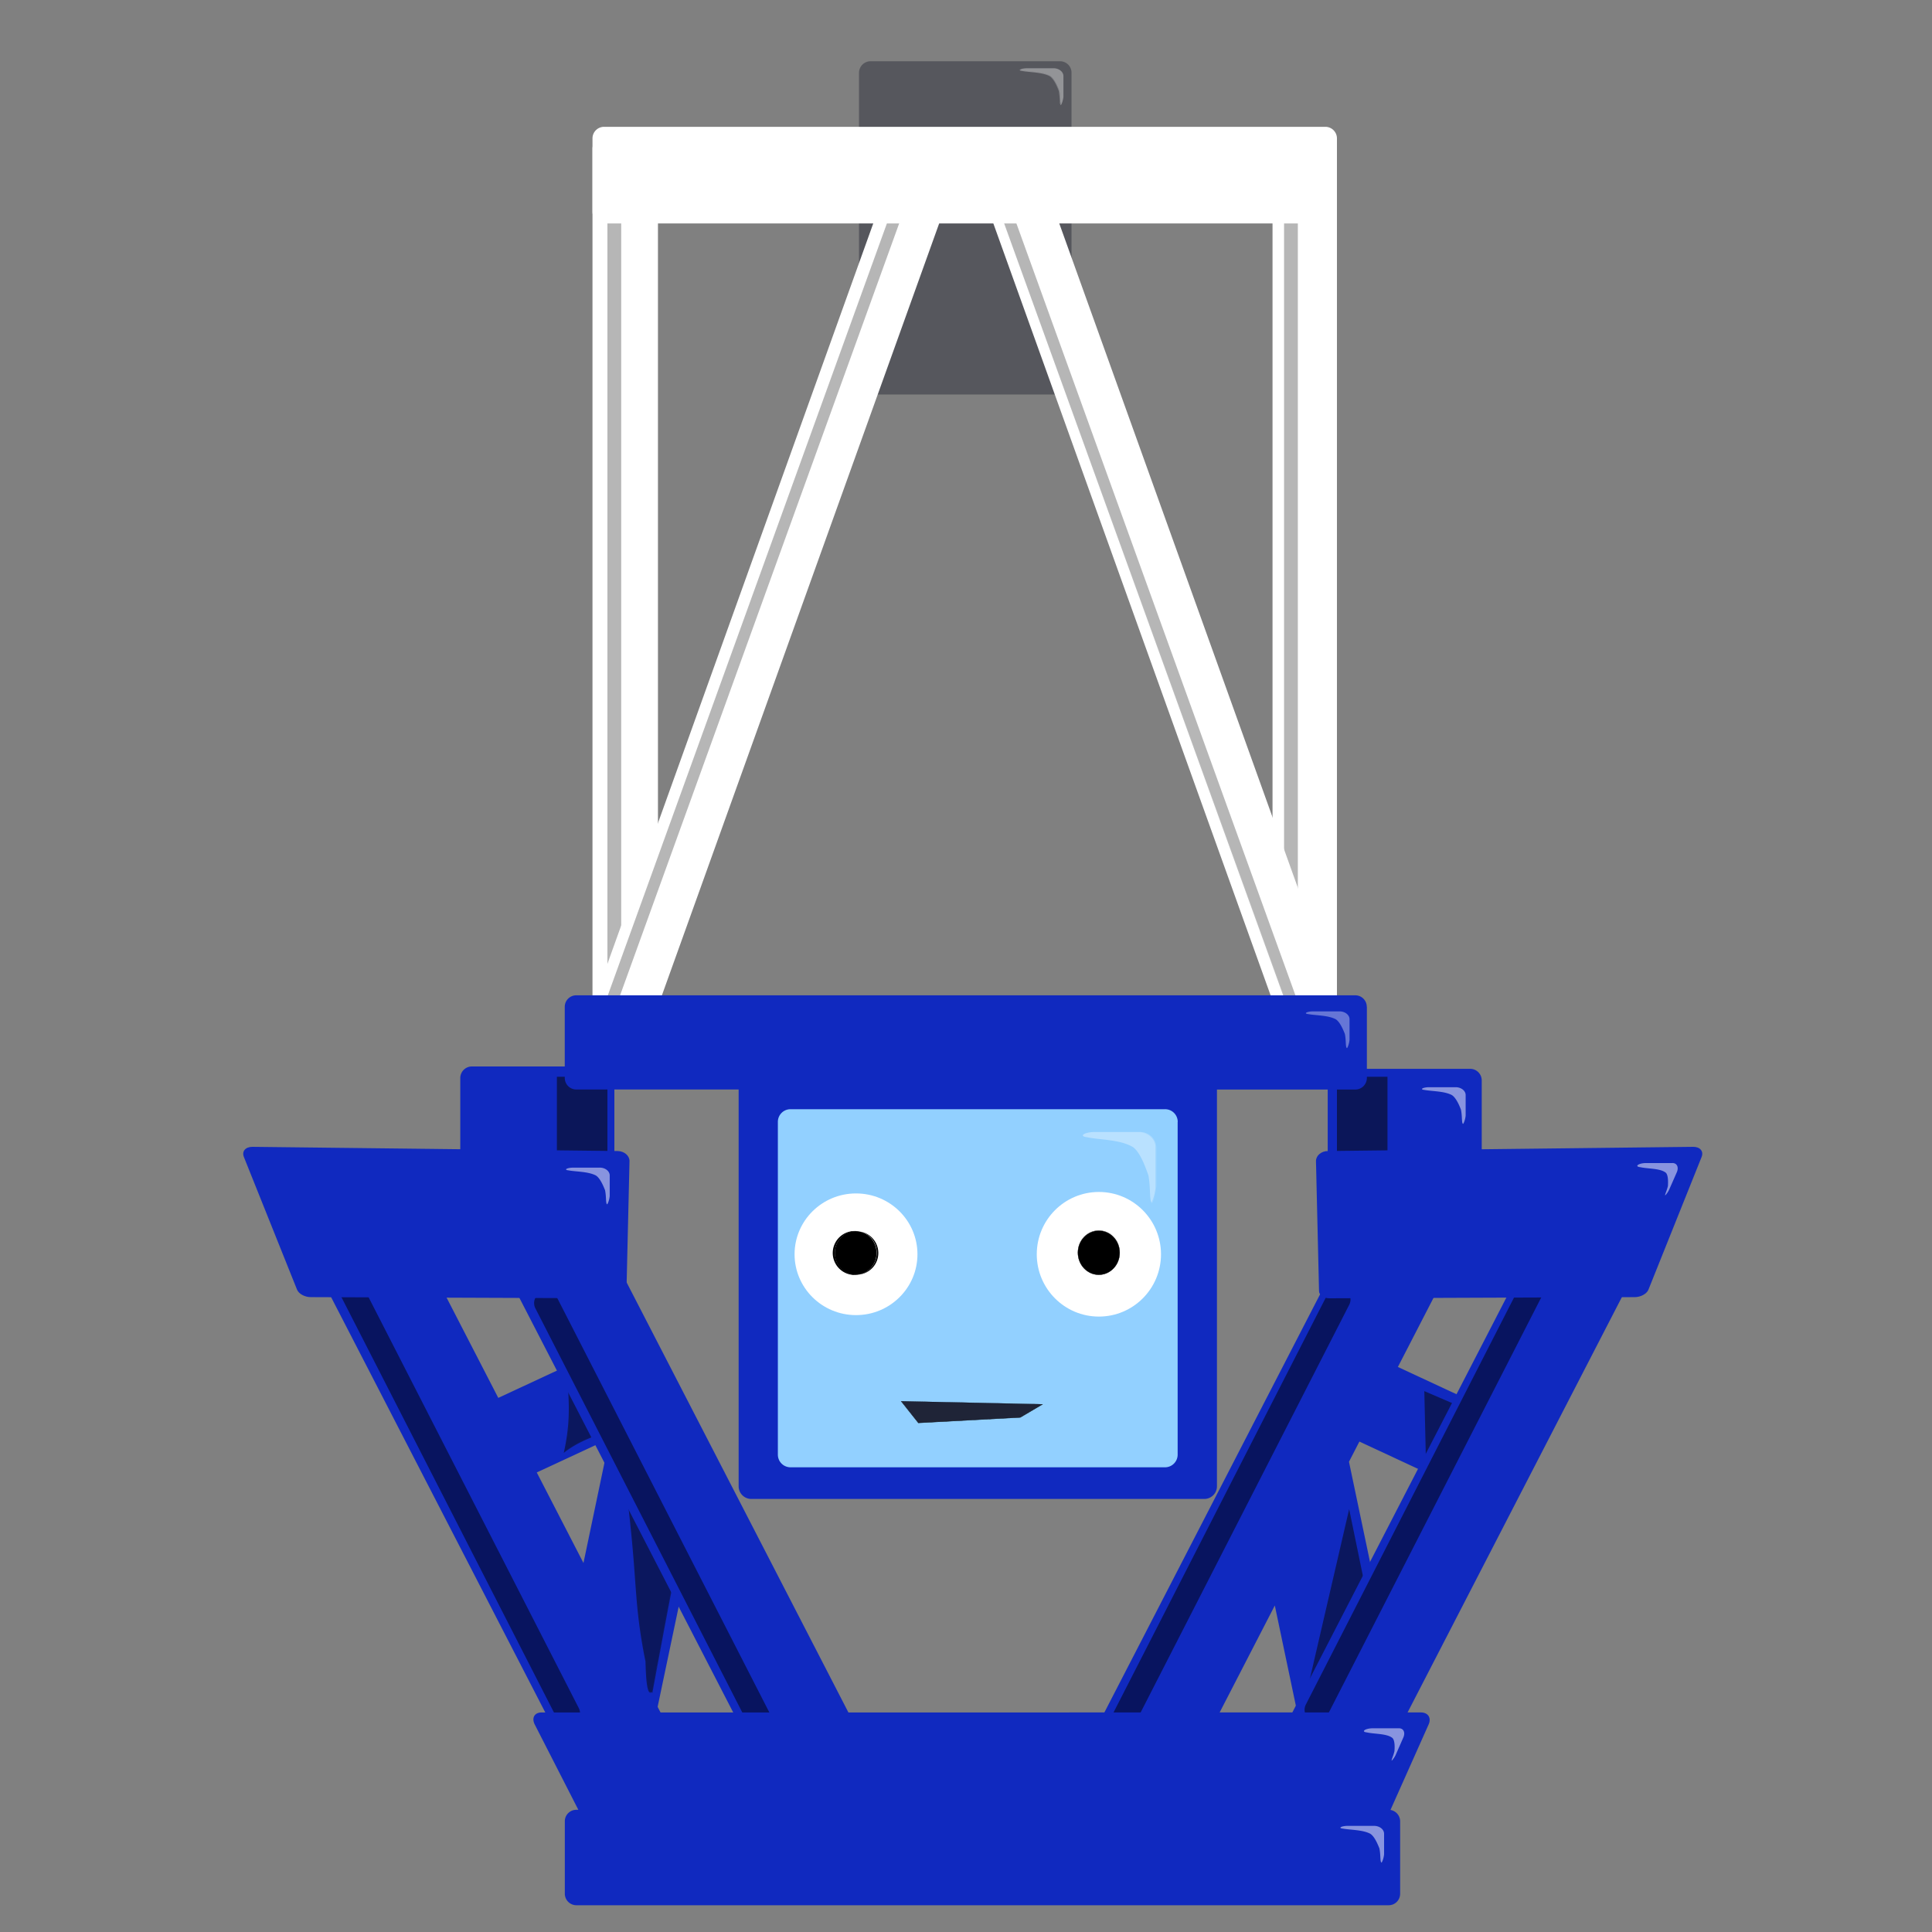 <svg xmlns="http://www.w3.org/2000/svg" viewBox="0 0 1000 1000"><rect x="0" y="0" width="1000" height="1000" fill="#808080" stroke="none"/><defs><style>.cls-1{fill:#1029bf;}.cls-2,.cls-4{fill:#090c1f;}.cls-2{opacity:0.6;}.cls-3,.cls-5{opacity:0.5;}.cls-4{opacity:0.63;}.cls-11,.cls-5,.cls-7,.cls-9{fill:#fff;}.cls-6{fill:#56575d;}.cls-7{fill-rule:evenodd;}.cls-8{fill:#a1a1a1;opacity:0.78;}.cls-10{fill:#92d0ff;}.cls-11{opacity:0.36;}.cls-12{fill:#1f2437;}</style></defs><title>2m flat with face</title><g id="telescope_bottom" data-name="telescope bottom"><path class="cls-1" d="M773.15,730.61l-49.61-23.07L758.37,640a5.16,5.16,0,0,0-2.4-6.79l-37.51-20.05A5,5,0,0,0,711.6,615L555.85,916.94a5.16,5.16,0,0,0,2.41,6.8l37.51,20a5,5,0,0,0,6.86-1.84L659.84,831l14.1,67.12c.7,3.38,4.68,5.4,8.89,4.51L719.35,895c4.2-.88,7-4.33,6.32-7.7L698.23,756.61l5.39-10.46L754.85,770a6,6,0,0,0,7.9-2.88L776,738.51A6,6,0,0,0,773.15,730.61ZM340.39,883.46l25.5-121.41c.7-3.37-2.13-6.82-6.33-7.7L323,746.68c-4.2-.89-8.19,1.13-8.89,4.5L302,809l-24.17-46.86L329.76,738a6,6,0,0,0,2.89-7.9l-13.29-28.57a6,6,0,0,0-7.9-2.89l-53.55,24.9-42.8-83a5,5,0,0,0-6.86-1.84l-37.51,20a5.15,5.15,0,0,0-2.41,6.79L324.08,967.51a5,5,0,0,0,6.86,1.84l37.51-20a5.17,5.17,0,0,0,2.4-6.8Z"/><path class="cls-2" d="M698.31,782.08,675.65,880l7.1,9,25.57-58.26-10-48.65M325.36,779c2.09,18.21,2.91,29.58,3.57,38.73.24,3.28.46,6.38.71,9.37A269.92,269.92,0,0,0,334.31,860c.28,11,1,13.84,1.58,15.23a1.62,1.62,0,0,0,.45.59l.2.1.21,0h.4a1.12,1.12,0,0,1,.36,0c1-5.18,2-11,3.17-17,3.5-18.85,7.47-40.21,10.95-56.45a70.42,70.42,0,0,1-7.28-7,110.29,110.29,0,0,0-19-16.58m412.08-58.62.9,39.21,20.86-1.87,1.07-27.5-22.83-9.84M293.9,702.32c-2,2-2.17,2.49-2.17,2.61h.09a7.82,7.82,0,0,0,1.91-.61c0-.7.11-1.36.17-2m13.24-2.54c-2.45,0-6.83,2-10.34,3.62-1,.45-1.89.87-2.67,1.21a116.4,116.4,0,0,0,.14,14.37c.47,9,1,18.39-2.14,32.48,6.57-5,12.71-7.3,19.8-10,2.69-1,5.47-2.06,8.43-3.32-1.4-3.9-2.72-7.42-4-10.82-3.83-10.19-6.86-18.26-8.39-27.46a2.67,2.67,0,0,0-.84-.11M682.75,889l-7.1-9,22.66-97.93,10,48.65L682.75,889m15.57-107.88-22.9,98.95,7.38,9.32,25.74-58.63-10.22-49.64M336.85,876h-.1l-.21,0-.2-.1a1.62,1.62,0,0,1-.45-.59c-.62-1.39-1.3-4.28-1.58-15.23a269.92,269.92,0,0,1-4.67-32.91c-.25-3-.47-6.09-.71-9.37-.66-9.15-1.48-20.52-3.57-38.73a110.29,110.29,0,0,1,19,16.58,70.42,70.42,0,0,0,7.28,7c-3.48,16.24-7.45,37.6-10.95,56.45-1.13,6.06-2.2,11.83-3.17,17a1.12,1.12,0,0,0-.36,0h-.3M325.1,778.57c2.9,25.13,3.38,37.27,4.34,48.55a267.91,267.91,0,0,0,4.67,32.93c.27,10.79.92,13.78,1.59,15.28a1.85,1.85,0,0,0,.52.67l.26.12.26,0h.41a.65.65,0,0,1,.5.17c4-21.14,9.57-52.23,14.21-73.87-6.77-5.22-11.81-13.72-26.76-23.89m413.24-19-.9-39.21,22.83,9.84-1.07,27.5-20.86,1.87m-1.12-39.52.92,39.75,21.26-1.91,1.08-27.82-23.26-10M291.73,704.93c0-.12.18-.63,2.17-2.61-.06.65-.12,1.31-.17,2a7.82,7.82,0,0,1-1.91.61h-.09m.4,46.53c3.09-14.09,2.61-23.43,2.14-32.48a116.4,116.4,0,0,1-.14-14.37c.78-.34,1.7-.76,2.67-1.21,3.51-1.61,7.89-3.62,10.34-3.62a2.67,2.67,0,0,1,.84.11c1.53,9.2,4.56,17.27,8.39,27.46,1.27,3.4,2.59,6.92,4,10.82-3,1.26-5.74,2.31-8.43,3.32-7.09,2.67-13.23,5-19.8,10m15-51.89c-3.23,0-9.7,3.41-13.21,4.9q.09-1.34.24-2.7c-2.55,2.49-3.06,3.37-2.35,3.37a7.42,7.42,0,0,0,2.11-.67c-1,14.53,2.82,25.42-2.13,47.5,9.3-7.21,17.87-9,28.82-13.68-5.71-16-10.43-26.25-12.46-38.56a2.88,2.88,0,0,0-1-.16"/><path class="cls-1" d="M300.73,618a5,5,0,0,0-6.86-1.84l-37.51,20A5.16,5.16,0,0,0,254,643L409.7,944.91a5,5,0,0,0,6.86,1.85l37.51-20a5.15,5.15,0,0,0,2.4-6.79Zm540.86,37.82-37.51-20a5,5,0,0,0-6.86,1.84L641.48,939.54a5.15,5.15,0,0,0,2.4,6.79l37.51,20a5,5,0,0,0,6.86-1.84L844,662.62A5.16,5.16,0,0,0,841.59,655.82Z"/><path class="cls-3" d="M182.42,662.24a5.94,5.94,0,0,1,5.3,3.24L299.58,884.1a5.94,5.94,0,0,1-2.58,8l-.53.27a6,6,0,0,1-2.71.65,5.94,5.94,0,0,1-5.29-3.23L176.6,671.17a5.94,5.94,0,0,1,2.59-8l.53-.28a5.93,5.93,0,0,1,2.7-.65m100.49,6a5.93,5.93,0,0,0-2.7.65l-.53.27a6,6,0,0,0-2.59,8L389,895.73a6,6,0,0,0,8,2.59l.53-.27a6,6,0,0,0,2.58-8L288.21,671.43a5.94,5.94,0,0,0-5.3-3.24M793,660.46a5.94,5.94,0,0,0-5.3,3.24L675.88,882.31a6,6,0,0,0,2.58,8l.53.27a6,6,0,0,0,8-2.59L798.86,669.38a6,6,0,0,0-2.59-8l-.53-.27a5.93,5.93,0,0,0-2.7-.65M692.55,666.4a6,6,0,0,0-5.3,3.24L575.39,888.26a5.94,5.94,0,0,0,2.59,8l.53.27a5.82,5.82,0,0,0,2.7.66,6,6,0,0,0,5.3-3.24L698.37,675.33a5.94,5.94,0,0,0-2.59-8l-.53-.27a5.82,5.82,0,0,0-2.7-.66"/><path class="cls-1" d="M739.41,892.67l-19.7,44.16a6,6,0,0,1,5,5.86v37.46a5.94,5.94,0,0,1-5.94,6H298.35a6,6,0,0,1-6-6V942.69a5.94,5.94,0,0,1,6-5.94h1l-22.53-44.08c-1.77-3.46-.2-6.31,3.54-6.31H735.46C739.2,886.36,741,889.21,739.41,892.67Z"/><path class="cls-1" d="M312,552H244.24a6,6,0,0,0-6,6v44.6a5.94,5.94,0,0,0,6,5.94H312a5.94,5.94,0,0,0,6-5.94V558A6,6,0,0,0,312,552ZM761,553.22H693.17a6,6,0,0,0-5.95,5.95v44.6a5.94,5.94,0,0,0,5.95,5.94H761a5.94,5.94,0,0,0,5.94-5.94v-44.6A6,6,0,0,0,761,553.22Z"/><path class="cls-4" d="M314.2,557.59H288.45v47.75H314.2V557.59m403.74,0H692.19v47.75h25.75V557.59M288.45,605.34V557.59H314.2v47.75H288.45m25.95-48H288.24v48.16H314.4V557.39m377.79,48V557.59h25.75v47.75H692.19m25.95-48H692v48.16h26.16V557.39"/><path class="cls-1" d="M319.65,595.77l-189-2.17c-3.62,0-5.59,2.33-4.41,5.27l27.52,68.68c.85,2.12,4,3.83,7,3.84l158.11.61c2.92,0,5.33-1.65,5.38-3.73l1.58-67.21C325.9,598.2,323.13,595.81,319.65,595.77Zm556.68-2.17-189,2.17c-3.49,0-6.25,2.43-6.18,5.29l1.58,67.21c0,2.08,2.45,3.75,5.38,3.73l158.11-.61c3,0,6.15-1.72,7-3.84l27.52-68.68C881.92,595.93,880,593.56,876.33,593.6Z"/><path class="cls-5" d="M310.41,604.36c2.87,0,5.19,1.83,5.18,4.08V619c-.15,2-1.06,4.34-1.36,4.34,0,0,0,0-.06,0-.73-.74-.27-3.78-1-7.31-.8-2-2.49-6.2-4.75-7.61-4-2.08-10.26-1.91-14.12-2.64-2.69-.27-.86-1.32,2.08-1.41h14M711.18,945.07h-14c-2.93.1-4.77,1.14-2.07,1.42,3.85.72,10.12.56,14.12,2.64,2.26,1.4,3.95,5.6,4.75,7.6.72,3.53.26,6.57,1,7.31,0,0,0,.05.06.05.29,0,1.21-2.34,1.36-4.34v-10.6c0-2.25-2.31-4.08-5.18-4.08M865.67,602H851.5c-3.47.15-5.68,1.78-2.49,2.13,4.14.92,10.4.54,13.26,2.91,1.33,1.41,1.13,5.24,1.05,6.82-.58,2.51-1.67,4.51-1.41,4.89,0,0,0,0,0,0a10.89,10.89,0,0,0,2-2.89c1.15-2.61,2.47-5.61,4-9.09,1.11-2.52.18-4.79-2.3-4.79M724.15,894.57H710c-3.47.15-5.68,1.78-2.5,2.13,4.15.91,10.4.54,13.26,2.91,1.34,1.41,1.14,5.24,1,6.81-.58,2.52-1.66,4.52-1.4,4.9,0,0,0,0,0,0a10.83,10.83,0,0,0,2-2.89l4-9.09c1.11-2.52.19-4.79-2.3-4.79M753.4,562.74h-14c-2.93.09-4.77,1.14-2.07,1.41,3.85.73,10.11.56,14.12,2.64,2.26,1.41,4,5.6,4.75,7.61.71,3.53.26,6.56,1,7.31a.06.06,0,0,0,.06,0c.29,0,1.21-2.34,1.36-4.34V566.81c0-2.24-2.32-4.07-5.18-4.07"/></g><g id="Layer_2" data-name="Layer 2"><path class="cls-6" d="M450.57,203.67a5.44,5.44,0,0,1-5.43-5.43V37.7a5.43,5.43,0,0,1,5.43-5.43h98.11a5.44,5.44,0,0,1,5.43,5.43V198.24a5.44,5.44,0,0,1-5.43,5.43ZM548.68,32.78H450.57a4.93,4.93,0,0,0-4.92,4.92V198.24a4.92,4.92,0,0,0,4.92,4.91h98.11a4.91,4.91,0,0,0,4.91-4.91V37.7a4.92,4.92,0,0,0-4.91-4.92m5.94,4.92V198.24a6,6,0,0,1-5.94,5.95H450.57a6,6,0,0,1-5.95-5.95V37.7a6,6,0,0,1,5.95-6h98.11A5.94,5.94,0,0,1,554.62,37.7Z"/><path class="cls-7" d="M664.85,72.78h21A6.06,6.06,0,0,1,692,78.72V536.57a6.06,6.06,0,0,1-6.17,5.95h-21a6.06,6.06,0,0,1-6.17-5.95V78.72A6.06,6.06,0,0,1,664.85,72.78ZM306.67,76.94V534.79a6.12,6.12,0,0,0,6.28,6h21.34a6.12,6.12,0,0,0,6.27-6V76.94a6.12,6.12,0,0,0-6.27-6H313A6.12,6.12,0,0,0,306.67,76.94Z"/><path class="cls-8" d="M671.56,103.31h-6.73V525.07h6.73V103.31m-350.23-1.19h-6.72V523.88h6.72V102.12m343.5,423V103.31h6.73V525.07h-6.73m6.93-422h-7.13V525.28h7.13V103.1M314.61,523.88V102.12h6.72V523.88h-6.72m6.93-422H314.4V524.09h7.14V101.91"/><path class="cls-7" d="M491.33,101.12,336.56,532A6,6,0,0,1,329,535.6l-19-6.83a6,6,0,0,1-3.59-7.61L461.11,90.26a5.94,5.94,0,0,1,7.6-3.58l19,6.83A6,6,0,0,1,491.33,101.12Zm17.18-1.19,154.77,430.9a6,6,0,0,0,7.61,3.58l19-6.83A6,6,0,0,0,693.5,520L538.73,89.07a5.94,5.94,0,0,0-7.6-3.58l-19,6.83A6,6,0,0,0,508.51,99.93Z"/><path class="cls-8" d="M525.14,113.64l-5.22,1.89L671.46,534.71l5.23-1.89L525.14,113.64m-64.71-1.19L308.89,531.63l5.22,1.89L465.65,114.34l-5.22-1.89m211,422.26L519.92,115.53l5.22-1.89L676.69,532.82l-5.23,1.89M525.27,113.37l-5.62,2L671.33,535l5.62-2L525.27,113.37M314.11,533.52l-5.22-1.89L460.43,112.45l5.22,1.89L314.11,533.52M460.3,112.19,308.62,531.75l5.62,2L465.92,114.22l-5.62-2"/><path class="cls-9" d="M312.62,115.07a5.43,5.43,0,0,1-5.43-5.43v-38a5.43,5.43,0,0,1,5.43-5.43H686a5.43,5.43,0,0,1,5.43,5.43v38.05a5.43,5.43,0,0,1-5.43,5.43ZM686,66.67H312.62a4.93,4.93,0,0,0-4.92,4.92v38.05a4.93,4.93,0,0,0,4.92,4.92H686a4.93,4.93,0,0,0,4.92-4.92v-38A4.93,4.93,0,0,0,686,66.67m6,4.92v38.05a6,6,0,0,1-6,6H312.62a6,6,0,0,1-5.95-6v-38a6,6,0,0,1,5.95-6H686A6,6,0,0,1,692,71.59Z"/><path class="cls-1" d="M388.87,775.33a6,6,0,0,1-6-6V563.41H298.35a5.44,5.44,0,0,1-5.43-5.43V521.11a5.44,5.44,0,0,1,5.43-5.43H701.49a5.44,5.44,0,0,1,5.43,5.43V558a5.44,5.44,0,0,1-5.43,5.43H629.37V769.3a6,6,0,0,1-6,6ZM701.49,516.2H298.35a4.92,4.92,0,0,0-4.92,4.91V558a4.92,4.92,0,0,0,4.92,4.91h85V769.3a5.52,5.52,0,0,0,5.52,5.52H623.34a5.53,5.53,0,0,0,5.52-5.52V562.89h72.63a4.92,4.92,0,0,0,4.92-4.91V521.11a4.92,4.92,0,0,0-4.92-4.91m6,4.91V558a6,6,0,0,1-6,5.95h-71.6V769.3a6.55,6.55,0,0,1-6.55,6.55H388.87a6.55,6.55,0,0,1-6.55-6.55V563.93h-84a6,6,0,0,1-6-5.95V521.11a5.94,5.94,0,0,1,6-5.94H701.49A5.94,5.94,0,0,1,707.44,521.11Z"/><path class="cls-10" d="M409.17,759.36a6.45,6.45,0,0,1-6.44-6.44V580.67a6.45,6.45,0,0,1,6.44-6.44H603a6.44,6.44,0,0,1,6.43,6.44V752.92a6.44,6.44,0,0,1-6.43,6.44ZM603,574.35H409.17a6.33,6.33,0,0,0-6.32,6.32V752.92a6.33,6.33,0,0,0,6.32,6.33H603a6.34,6.34,0,0,0,6.32-6.33V580.67a6.33,6.33,0,0,0-6.32-6.32m6.55,6.32V752.92a6.55,6.55,0,0,1-6.55,6.55H409.17a6.55,6.55,0,0,1-6.55-6.55V580.67a6.55,6.55,0,0,1,6.55-6.55H603A6.55,6.55,0,0,1,609.59,580.67Z"/><path class="cls-11" d="M589.75,586.12H566.16c-3.26.12-5.46,1-5.49,1.58,0,.18.42.54,2,.73,2,.44,4.47.71,7,1,5.67.63,12.11,1.34,16.77,4.12,3.92,2.79,6.83,11.19,8.08,14.77a65.53,65.53,0,0,1,.81,8.63c.12,2.6.21,4.66.81,5.38a23.09,23.09,0,0,0,2-8.13V593.77a7.2,7.2,0,0,0-2.18-5.11,8.92,8.92,0,0,0-6.32-2.54M693.34,523.7h-14c-1.91.06-3.1.51-3.19.73a2.47,2.47,0,0,0,1.13.27c1.22.23,2.66.37,4.19.52,3.39.33,7.22.7,10,2.15,2.36,1.46,4.1,5.84,4.84,7.71a29.87,29.87,0,0,1,.5,4.51,7,7,0,0,0,.38,2.64,10.92,10.92,0,0,0,1.13-4.07V527.57a3.24,3.24,0,0,0-1-2.37,5.55,5.55,0,0,0-3.93-1.5M545.29,35.52h-14c-1.91.06-3.1.52-3.18.74h0s.17.17,1.12.26c1.22.23,2.66.37,4.19.52,3.39.33,7.23.7,10,2.15,2.36,1.46,4.1,5.84,4.85,7.71a31,31,0,0,1,.49,4.52,7,7,0,0,0,.38,2.64A11.08,11.08,0,0,0,550.26,50V39.39a3.33,3.33,0,0,0-1-2.37,5.55,5.55,0,0,0-3.92-1.5m50.93,586.81c-.6-.72-.69-2.78-.81-5.38a65.53,65.53,0,0,0-.81-8.63c-1.25-3.58-4.16-12-8.08-14.77-4.66-2.78-11.1-3.49-16.77-4.12-2.58-.29-5-.56-7-1-1.61-.19-2-.55-2-.73,0-.55,2.23-1.46,5.49-1.58h23.59a8.92,8.92,0,0,1,6.32,2.54,7.2,7.2,0,0,1,2.18,5.11V614.2a23.09,23.09,0,0,1-2,8.13m-6.47-36.42H566.16c-4.93.18-8,2.2-3.48,2.72,6.48,1.41,17,1.09,23.74,5.1,3.8,2.71,6.64,10.79,8,14.66,1.21,6.8.44,12.65,1.67,14.09l.1.1c.49,0,2-4.52,2.28-8.37V593.77c0-4.33-3.89-7.86-8.7-7.86m107.43-43.68a7,7,0,0,1-.38-2.64,29.87,29.87,0,0,0-.5-4.51c-.74-1.87-2.48-6.25-4.84-7.71-2.79-1.45-6.62-1.82-10-2.15-1.53-.15-3-.29-4.19-.52a2.47,2.47,0,0,1-1.13-.27c.09-.22,1.28-.67,3.19-.73h14a5.55,5.55,0,0,1,3.93,1.5,3.24,3.24,0,0,1,1,2.37v10.59a10.92,10.92,0,0,1-1.13,4.07m-3.84-18.74h-14c-2.94.1-4.77,1.14-2.08,1.42,3.86.72,10.12.56,14.12,2.64,2.26,1.4,3.95,5.6,4.75,7.61.72,3.52.26,6.56,1,7.3l.06.06c.3,0,1.21-2.35,1.36-4.35v-10.6c0-2.25-2.31-4.08-5.18-4.08M528.08,36.26c.08-.22,1.27-.68,3.18-.74h14a5.55,5.55,0,0,1,3.92,1.5,3.33,3.33,0,0,1,1,2.37V50a11.08,11.08,0,0,1-1.14,4.08,7,7,0,0,1-.38-2.64,31,31,0,0,0-.49-4.52c-.75-1.87-2.49-6.25-4.85-7.71-2.78-1.45-6.62-1.82-10-2.15-1.53-.15-3-.29-4.19-.52-1-.09-1.11-.26-1.12-.26h0m17.21-.94h-14c-2.94.09-4.77,1.14-2.08,1.41,3.86.73,10.12.56,14.12,2.64,2.27,1.41,4,5.6,4.75,7.61.72,3.53.27,6.56,1,7.31l.07.05c.29,0,1.21-2.34,1.35-4.34V39.39c0-2.24-2.31-4.07-5.17-4.07"/></g><g id="Layer_3" data-name="Layer 3"><g id="Neutral_mouth" data-name="Neutral mouth"><polygon class="cls-12" points="466.44 725.26 539.57 726.84 528.08 733.61 475.31 736.45 466.44 725.26"/><path d="M466.58,725.33l72.75,1.57-11.25,6.64-52.74,2.84-8.76-11m-.28-.14,9,11.33,52.84-2.85,11.68-6.89-73.5-1.59Z"/></g><g id="right_normal" data-name="right normal"><ellipse class="cls-9" cx="443.07" cy="649.21" rx="31.8" ry="31.49"/></g><g id="Right_Pupil" data-name="Right Pupil"><ellipse cx="442.9" cy="648.54" rx="10.81" ry="11.29"/><path d="M442.9,637.33a11.23,11.23,0,1,1-10.74,11.21,11,11,0,0,1,10.74-11.21m0-.15a11.38,11.38,0,1,0,10.89,11.36,11.13,11.13,0,0,0-10.89-11.36Z"/></g><g id="left_normal" data-name="left normal"><ellipse class="cls-9" cx="568.78" cy="649.21" rx="32.15" ry="32.25"/></g><g id="Left_Pupil" data-name="Left Pupil"><path d="M568.74,659.83c-6,0-10.82-5.12-10.82-11.43S562.78,637,568.74,637s10.82,5.13,10.82,11.43S574.7,659.83,568.74,659.83Z"/><path d="M568.74,637c5.92,0,10.74,5.1,10.74,11.36s-4.82,11.36-10.74,11.36S558,654.66,558,648.4,562.82,637,568.74,637m0-.14c-6,0-10.89,5.15-10.89,11.5s4.88,11.51,10.89,11.51,10.89-5.15,10.89-11.51-4.88-11.5-10.89-11.5Z"/></g></g></svg>